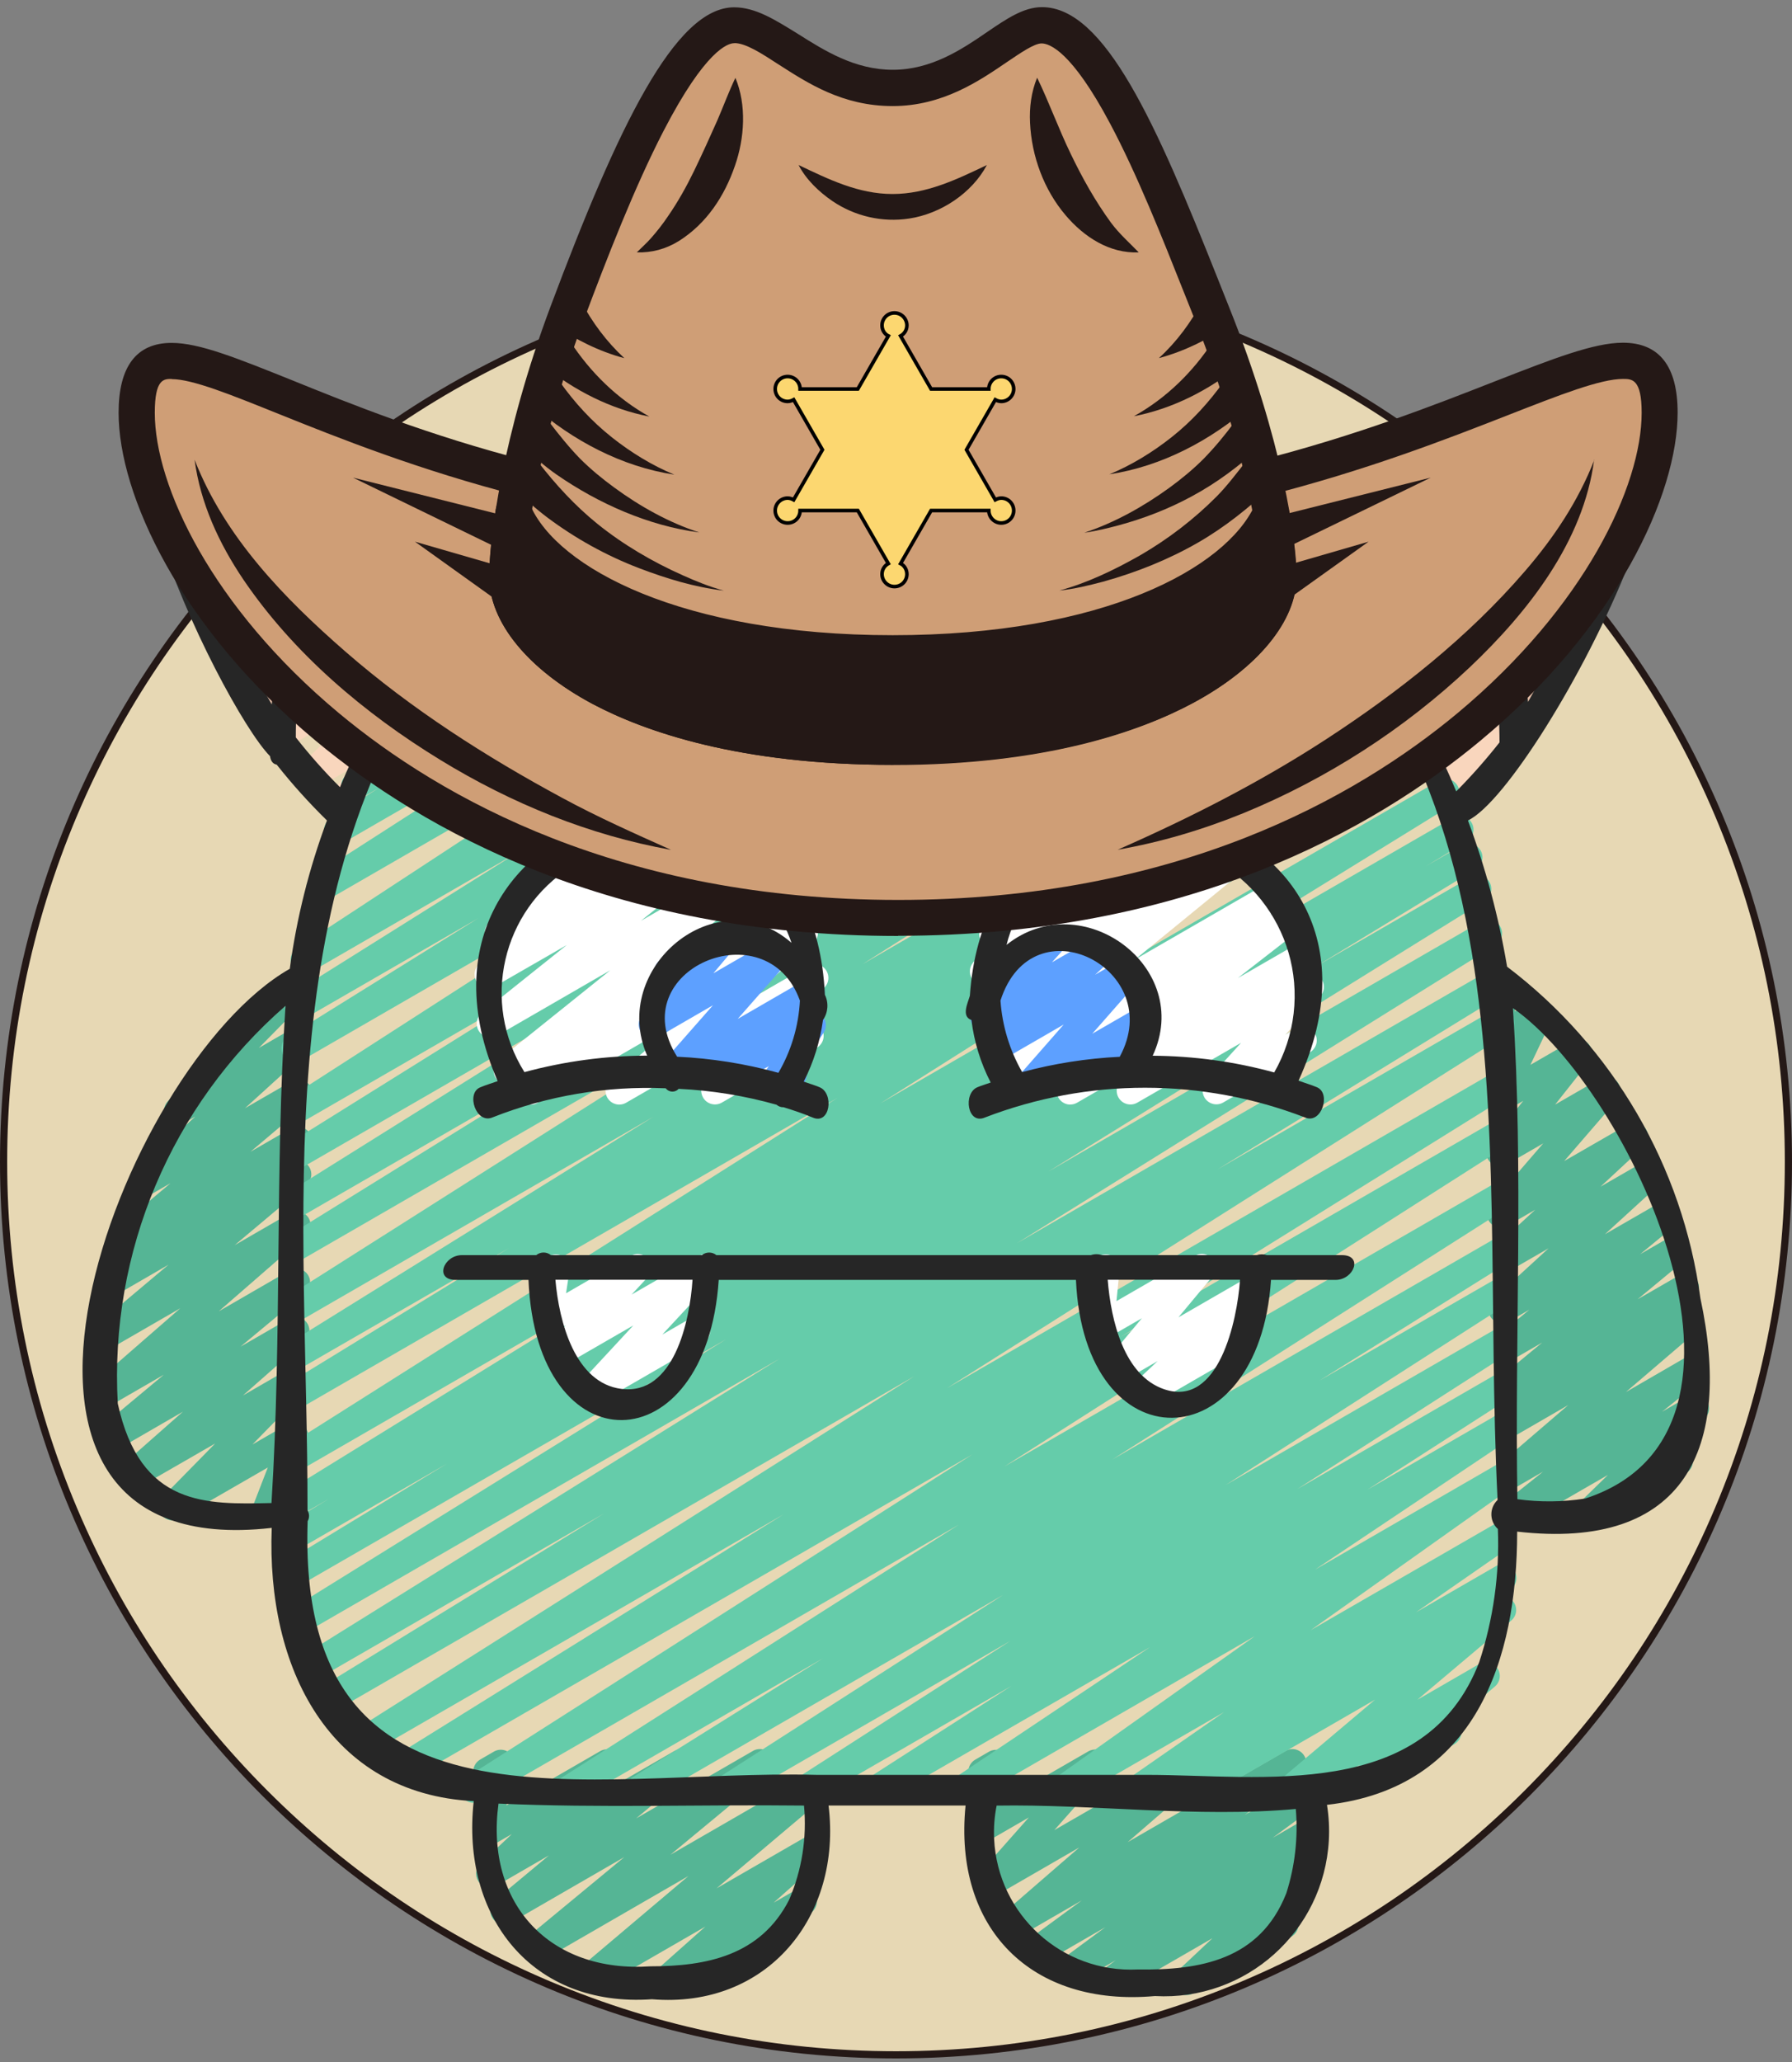 <?xml version="1.0" encoding="UTF-8"?>
<svg xmlns="http://www.w3.org/2000/svg" viewBox="0 0 500 575">
  <rect x="0" y="0" width="500" height="575" fill="#808080" stroke="none"/>
  <defs>
    <style>
      .cls-1 {
        fill: #65ccaa;
      }

      .cls-1, .cls-2, .cls-3, .cls-4, .cls-5, .cls-6, .cls-7, .cls-8, .cls-9, .cls-10 {
        stroke-width: 0px;
      }

      .cls-2 {
        fill: #262626;
      }

      .cls-3 {
        fill: #241816;
      }

      .cls-4 {
        fill: #fff;
      }

      .cls-5 {
        fill: #5da0ff;
      }

      .cls-6 {
        fill: #f9d6bd;
      }

      .cls-7 {
        fill: #eac2aa;
      }

      .cls-8 {
        fill: #55b595;
      }

      .cls-9 {
        fill: #e7d8b4;
      }

      .cls-10 {
        fill: #cf9e76;
      }

      .cls-11 {
        fill: #fcd770;
        stroke: #000;
        stroke-miterlimit: 10;
      }
    </style>
  </defs>
  <g id="Capa_1" data-name="Capa 1">
    <g>
      <path class="cls-9" d="m250,573c-66.51,0-129.04-25.9-176.07-72.93C26.9,453.04,1,390.51,1,324s25.9-129.04,72.93-176.07c47.03-47.03,109.56-72.93,176.07-72.93s129.04,25.9,176.07,72.93c47.03,47.03,72.93,109.56,72.93,176.07s-25.9,129.04-72.93,176.07c-47.03,47.03-109.56,72.93-176.07,72.93Z"/>
      <path class="cls-3" d="m250,76c33.48,0,65.96,6.56,96.53,19.49,29.53,12.49,56.05,30.37,78.83,53.15,22.78,22.78,40.66,49.3,53.15,78.83,12.93,30.57,19.49,63.05,19.49,96.53s-6.56,65.96-19.49,96.53c-12.49,29.53-30.37,56.05-53.15,78.83-22.78,22.78-49.3,40.66-78.83,53.15-30.57,12.93-63.05,19.49-96.53,19.49s-65.96-6.56-96.53-19.49c-29.53-12.49-56.05-30.37-78.83-53.15-22.78-22.78-40.66-49.3-53.15-78.83-12.93-30.57-19.49-63.05-19.49-96.53s6.56-65.96,19.49-96.53c12.49-29.53,30.37-56.05,53.15-78.83s49.3-40.66,78.83-53.15c30.57-12.93,63.05-19.49,96.53-19.49m0-2C111.93,74,0,185.93,0,324s111.93,250,250,250,250-111.93,250-250-111.93-250-250-250h0Z"/>
    </g>
  </g>
  <g id="Capa_2" data-name="Capa 2">
    <g>
      <path class="cls-7" d="m422.07,209.48c-2.12,0-3.84-1.72-3.84-3.84,0-.79.25-1.57.71-2.22l6.6-9.31-4.81,2.79c-1.83,1.06-4.18.44-5.24-1.39-.85-1.46-.64-3.3.51-4.54l10.47-11.29-8.96,5.17c-1.84,1.05-4.18.41-5.23-1.43-.9-1.58-.57-3.58.79-4.78l4.9-4.27-2.84,1.64c-1.83,1.06-4.18.43-5.24-1.4-.92-1.6-.58-3.63.83-4.83l9.33-7.99-7.59,4.38c-1.84,1.06-4.18.43-5.24-1.41-.9-1.57-.59-3.56.76-4.77l19.2-17.24-18.23,10.52c-1.82,1.09-4.17.51-5.27-1.31-.93-1.55-.66-3.54.66-4.78l30.89-29.74c-.08-.11-.15-.22-.21-.35-1.06-1.83-.43-4.17,1.4-5.23l11.95-6.91c1.82-1.09,4.17-.51,5.27,1.31.93,1.55.66,3.54-.66,4.78l-20.61,19.89,22.9-13.26c1.84-1.06,4.18-.43,5.24,1.41.9,1.57.59,3.56-.76,4.77l-19.24,17.26,11.51-6.65c1.84-1.05,4.18-.4,5.23,1.44.9,1.59.56,3.59-.82,4.79l-9.3,7.98,1.43-.82c1.84-1.05,4.18-.42,5.24,1.42.91,1.59.57,3.59-.8,4.79l-6.68,5.8c1.21-.02,2.36.51,3.13,1.44,1.18,1.48,1.11,3.61-.18,5l-11.01,11.91c2.09-.34,4.06,1.08,4.4,3.17.16,1-.07,2.02-.66,2.84l-11.91,16.78h0c1.06,1.83.43,4.17-1.4,5.23l-4.69,2.71c-.58.34-1.24.53-1.91.53Z"/>
      <path class="cls-6" d="m402.23,224.54c-2.12,0-3.84-1.72-3.84-3.84,0-.99.38-1.93,1.06-2.65l1.53-1.57-1.1.63c-1.84,1.05-4.18.42-5.24-1.42-.81-1.42-.64-3.2.43-4.43l7.67-8.72-8.77,5.06c-1.83,1.08-4.18.47-5.25-1.36-.92-1.56-.62-3.56.72-4.78l2.55-2.36-2.42,1.4c-1.84,1.05-4.18.4-5.23-1.44-.82-1.44-.62-3.25.5-4.48l11.26-12.12-13.04,7.53c-1.84,1.05-4.18.41-5.24-1.42-.84-1.46-.62-3.29.52-4.52l12.64-13.41-14.69,8.44c-1.83,1.06-4.18.44-5.24-1.39-.94-1.61-.58-3.66.85-4.86l.53-.44-.22.12c-1.84,1.06-4.18.43-5.24-1.41-.45-.77-.61-1.68-.46-2.55l1-5.95-1.07.61c-1.88.98-4.2.26-5.18-1.62-.92-1.77-.34-3.95,1.34-5.02l8.13-4.7c1.84-1.06,4.18-.43,5.24,1.41.45.77.61,1.68.46,2.55l-1,5.95,30.81-17.81c1.83-1.07,4.18-.45,5.25,1.38.94,1.62.58,3.68-.86,4.88l-.6.49c1.93-.87,4.2,0,5.07,1.92.64,1.42.36,3.08-.71,4.21l-12.62,13.44,12.53-7.24c1.83-1.06,4.18-.44,5.24,1.39.85,1.46.64,3.3-.51,4.54l-11.26,12.12,9.74-5.62c1.83-1.08,4.18-.47,5.25,1.36.92,1.56.62,3.56-.72,4.78l-2.63,2.45c1.94-.85,4.2.04,5.05,1.98.6,1.37.35,2.95-.64,4.07l-7.67,8.73,4.07-2.35c1.84-1.05,4.18-.41,5.23,1.43.84,1.47.62,3.31-.54,4.53l-2.65,2.79c1.37.08,2.63.79,3.41,1.92,1.05,1.83.43,4.17-1.4,5.23l-20.13,11.62c-.58.33-1.24.5-1.91.49Z"/>
      <path class="cls-7" d="m73.32,204.59c-2.12,0-3.84-1.72-3.84-3.84,0-.71.2-1.41.57-2.01l5.37-8.72-6.45,3.72c-1.83,1.06-4.18.44-5.24-1.39-.79-1.37-.67-3.08.32-4.32l12.38-15.67-14.03,8.12c-1.81,1.1-4.17.53-5.27-1.28-.96-1.58-.66-3.62.72-4.85l11.75-11.05-11.51,6.63c-1.83,1.06-4.18.44-5.24-1.4-.81-1.4-.66-3.17.39-4.4l14.23-16.76-14.15,8.16c-1.86,1.01-4.19.32-5.2-1.54-.8-1.47-.55-3.28.6-4.48l4.78-4.8-2.66,1.53c-1.86,1.01-4.19.32-5.2-1.54-.8-1.47-.55-3.28.6-4.48l1.49-1.5c-2.09.35-4.07-1.06-4.41-3.15-.18-1.06.1-2.14.75-2.98l3.61-4.6-.64.36c-1.84,1.05-4.18.42-5.24-1.42-.65-1.14-.68-2.54-.07-3.7l2.98-5.61c-1.45.15-2.85-.61-3.52-1.91-1.06-1.83-.44-4.18,1.4-5.24l9.45-5.51c1.84-1.05,4.18-.42,5.24,1.42.65,1.14.68,2.54.07,3.7l-2.61,4.9,6.14-3.53c1.83-1.06,4.18-.44,5.24,1.4.78,1.35.67,3.05-.29,4.28l-3.67,4.61,6.06-3.5c1.86-1.01,4.19-.32,5.2,1.54.8,1.47.55,3.28-.6,4.48l-.84.84,2.61-1.5c1.86-1.01,4.19-.32,5.2,1.54.8,1.47.55,3.28-.6,4.48l-4.76,4.8,8.31-4.73c1.84-1.05,4.18-.42,5.24,1.42.8,1.4.64,3.15-.39,4.38l-14.2,16.77,20.81-12.01c1.81-1.1,4.17-.53,5.27,1.28.96,1.58.66,3.62-.72,4.85l-11.73,11.03,3.07-1.75c1.84-1.05,4.18-.41,5.23,1.43.77,1.35.65,3.04-.31,4.27l-12.43,15.64,2.11-1.21c1.52-.9,3.45-.63,4.66.64,1.22,1.26,1.43,3.19.51,4.68l-6.63,10.81c.96.27,1.77.91,2.26,1.77,1.05,1.83.43,4.17-1.4,5.23l-8.84,5.1c-.58.35-1.24.54-1.92.55Z"/>
      <path class="cls-6" d="m94.39,229.21c-2.12,0-3.84-1.72-3.84-3.84,0-.8.25-1.59.72-2.24l6.14-8.55-9.67,5.58c-1.84,1.06-4.18.43-5.24-1.41-.87-1.52-.61-3.43.64-4.65l18.71-18.25-20.72,11.97c-1.83,1.07-4.18.44-5.25-1.39-.98-1.68-.55-3.82,1-4.99l8.91-6.78-4.03,2.3c-1.84,1.05-4.18.41-5.23-1.43-.94-1.65-.53-3.75.97-4.92l4.99-3.84c-2.01.66-4.18-.44-4.84-2.45-.43-1.31-.12-2.75.8-3.77l14.69-16.08-5.16,2.98c-1.51.87-3.42.62-4.64-.62-1.23-1.24-1.47-3.15-.58-4.66l9.17-15.44c-.09-.11-.16-.23-.23-.36-1.06-1.83-.45-4.17,1.38-5.24l4.13-2.38c1.83-1.06,4.18-.44,5.24,1.4.69,1.2.69,2.68-.02,3.87l-5.61,9.46,13.99-8.07c1.84-1.05,4.18-.4,5.23,1.44.82,1.44.62,3.24-.48,4.46l-14.68,16.07,26.54-15.35c1.85-1.04,4.19-.38,5.22,1.47.92,1.64.51,3.71-.96,4.88l-4.5,3.48,7.34-4.24c1.84-1.05,4.18-.41,5.23,1.44.95,1.66.52,3.77-1,4.94l-12.31,9.38c2.12.01,3.83,1.74,3.81,3.86,0,1.03-.42,2.01-1.16,2.72l-19.12,18.64c2.05-.53,4.14.71,4.67,2.76.28,1.11.06,2.28-.61,3.21l-12.44,17.3c.68,1.76-.03,3.75-1.66,4.7l-3.64,2.09c-.58.34-1.25.52-1.93.52Z"/>
      <path class="cls-8" d="m185.2,556.53c-2.12,0-3.84-1.72-3.84-3.84,0-1.1.47-2.14,1.29-2.87l14.16-12.58-30.38,17.53c-1.85,1.04-4.19.38-5.22-1.47-.89-1.59-.54-3.58.83-4.78l30.06-25.39-40.95,23.65c-1.84,1.06-4.18.43-5.24-1.41-.93-1.62-.57-3.68.87-4.87l27.41-22.64-31.63,18.27c-1.84,1.06-4.18.43-5.24-1.41-.92-1.6-.57-3.62.82-4.82l15.02-12.51-14.49,8.37c-1.81,1.1-4.17.53-5.27-1.28-.96-1.58-.66-3.62.72-4.85l8.68-8.18-4.99,2.88c-1.84,1.06-4.18.43-5.24-1.41-.46-.81-.62-1.75-.44-2.67l2.52-12.63c-2.01-.68-3.08-2.86-2.39-4.87.3-.88.91-1.62,1.71-2.08l3.84-2.23c1.84-1.06,4.18-.43,5.24,1.41.46.8.62,1.75.44,2.66l-2.19,10.93,26.09-15.08c1.82-1.09,4.17-.5,5.26,1.32.94,1.57.64,3.59-.72,4.82l-8.65,8.14,24.84-14.34c1.84-1.06,4.18-.42,5.24,1.41.93,1.61.56,3.66-.86,4.86l-15.02,12.51,32.61-18.83c1.83-1.06,4.18-.44,5.24,1.4.94,1.63.57,3.69-.88,4.89l-27.38,22.66,38.54-22.25c1.84-1.05,4.18-.41,5.23,1.43.92,1.6.56,3.63-.85,4.83l-30.06,25.37,25.64-14.79c1.84-1.05,4.18-.4,5.23,1.44.89,1.57.57,3.54-.77,4.75l-14.16,12.59,6.31-3.64c1.84-1.05,4.18-.4,5.23,1.44,1.04,1.82.42,4.15-1.4,5.21l-38.92,22.43c-.58.35-1.24.53-1.92.54Z"/>
      <path class="cls-8" d="m309.77,556.4c-2.12,0-3.84-1.72-3.84-3.84,0-1.21.57-2.34,1.53-3.07l3.84-2.86-11.45,6.6c-1.85,1.04-4.19.38-5.22-1.47-.94-1.67-.5-3.78,1.03-4.94l12.75-9.41-17.99,10.39c-1.83,1.06-4.18.43-5.24-1.4-.98-1.69-.53-3.85,1.05-5.01l15.64-11.47-18.41,10.64c-1.84,1.06-4.18.42-5.24-1.42-.91-1.59-.57-3.6.81-4.81l22.14-19.18-23.59,13.62c-1.84,1.05-4.18.4-5.23-1.44-.8-1.42-.63-3.18.44-4.41l14.27-16.11-11.13,6.43c-1.84,1.06-4.18.43-5.24-1.41-.47-.82-.62-1.78-.43-2.7l2.44-11.51c-.85-.3-1.56-.9-2-1.69-1.06-1.83-.43-4.17,1.4-5.23l3.84-2.23c1.84-1.06,4.18-.43,5.24,1.41.47.82.62,1.78.43,2.7l-2.06,9.71,24.11-13.91c1.84-1.05,4.18-.42,5.24,1.42.81,1.42.64,3.21-.45,4.44l-14.28,16.11,38.21-22.06c1.84-1.06,4.18-.42,5.24,1.42.91,1.59.57,3.6-.81,4.81l-22.17,19.18,44.06-25.44c1.83-1.06,4.18-.43,5.24,1.4.98,1.69.53,3.85-1.05,5.01l-15.63,11.46,16.44-9.48c1.84-1.05,4.18-.42,5.24,1.42.97,1.68.52,3.83-1.04,4.98l-12.79,9.43,8.58-4.96c1.84-1.04,4.19-.39,5.23,1.45.94,1.67.51,3.78-1.01,4.94l-4.17,3.12c1.99-.73,4.19.28,4.93,2.27.53,1.44.15,3.07-.97,4.12l-10.2,9.56c1.67-.43,3.41.31,4.27,1.8,1.05,1.83.43,4.17-1.4,5.23l-27.28,15.76c-1.81,1.1-4.17.53-5.27-1.28-.96-1.58-.66-3.62.72-4.85l9.76-9.16-26.6,15.35c-.58.36-1.24.56-1.92.58Z"/>
      <path class="cls-8" d="m73.79,426.1c-2.12,0-3.84-1.71-3.84-3.83,0-.48.09-.95.26-1.4l4.51-11.65-24.68,14.23c-1.84,1.06-4.18.43-5.24-1.41-.86-1.49-.62-3.36.58-4.59l14.65-14.92-21.81,12.55c-1.85,1.04-4.19.38-5.22-1.47-.88-1.56-.56-3.52.77-4.73l17.26-15.22-18.95,10.96c-1.83,1.07-4.18.46-5.25-1.36-.96-1.63-.59-3.71.88-4.91l18-15-15.25,8.81c-1.84,1.05-4.18.42-5.24-1.42-.91-1.59-.57-3.59.8-4.79l24.29-21.14-18.94,10.94c-1.85,1.04-4.19.38-5.22-1.46-.9-1.59-.54-3.6.84-4.79l20.03-16.83-13.41,7.76c-1.85,1.03-4.19.36-5.22-1.49-.91-1.65-.5-3.71.98-4.88l5.29-4.03c-2.1.26-4.02-1.24-4.27-3.35-.16-1.29.35-2.57,1.35-3.41l15.85-13.34-6.23,3.59c-1.86,1.02-4.19.34-5.21-1.51-.84-1.53-.55-3.42.71-4.63l17.65-16.04-2.99,1.72c-1.66.96-3.77.54-4.95-.97-1.18-1.52-1.05-3.67.3-5.04l23.06-23.43c-.09-.12-.17-.24-.24-.37-1.05-1.83-.43-4.17,1.4-5.23l10.58-6.14c1.84-1.06,4.18-.43,5.24,1.41.86,1.49.62,3.38-.59,4.61l-14.09,14.32,9.28-5.37c1.86-1.02,4.19-.34,5.21,1.51.84,1.53.55,3.42-.71,4.63l-17.65,16.04,12.97-7.49c1.83-1.07,4.18-.45,5.25,1.38.94,1.62.58,3.68-.86,4.88l-15.82,13.37,11.29-6.52c1.84-1.04,4.18-.39,5.23,1.45.94,1.66.52,3.75-.99,4.92l-3.73,2.85c1.99-.73,4.19.28,4.93,2.27.56,1.53.1,3.25-1.16,4.29l-20,16.8,15.45-8.93c1.84-1.05,4.18-.42,5.24,1.42.91,1.59.57,3.59-.8,4.79l-24.31,21.15,19.7-11.38c1.83-1.07,4.18-.46,5.25,1.36.96,1.63.59,3.71-.88,4.91l-18.02,14.98,13.5-7.79c1.84-1.05,4.18-.41,5.23,1.43.9,1.58.57,3.57-.78,4.77l-17.27,15.2,12.67-7.32c1.84-1.05,4.18-.41,5.23,1.43.84,1.48.61,3.34-.58,4.57l-14.67,14.99,9.83-5.68c1.83-1.06,4.18-.44,5.24,1.39.59,1.01.68,2.23.26,3.32l-4.6,11.91c2.07-.46,4.12.84,4.58,2.91.37,1.64-.37,3.32-1.83,4.16l-8.23,4.73c-.58.34-1.24.53-1.92.54Z"/>
      <path class="cls-8" d="m421.52,426.33c-2.12,0-3.84-1.71-3.85-3.83,0-1.17.53-2.28,1.45-3.01l11.43-9.12-8.97,5.18c-1.83,1.06-4.18.43-5.24-1.4-.92-1.6-.58-3.63.83-4.83l20.4-17.51-16.17,9.34c-1.84,1.04-4.18.39-5.23-1.45-.94-1.66-.52-3.75.99-4.92l3.77-2.88c-1.93.88-4.2.03-5.08-1.9-.72-1.58-.29-3.45,1.05-4.55l13.4-11.07-9.16,5.29c-1.85,1.03-4.19.37-5.22-1.48-.89-1.6-.53-3.61.87-4.8l9.93-8.17-5.72,3.3c-1.85,1.03-4.19.37-5.22-1.48-.85-1.53-.56-3.45.71-4.65l15.59-14.29-11.29,6.51c-1.83,1.06-4.18.44-5.24-1.39-.9-1.55-.6-3.53.72-4.75l12.08-11.12-7.71,4.44c-1.83,1.07-4.18.45-5.25-1.39-.83-1.42-.66-3.21.42-4.45l14.78-17.11-10.17,5.87c-1.84,1.05-4.18.41-5.23-1.43-.77-1.35-.65-3.04.31-4.26l9.5-12.03-4.76,2.75c-1.84,1.05-4.18.41-5.23-1.44-.62-1.08-.67-2.4-.14-3.53l6.09-12.84-.92.52c-1.84,1.06-4.18.43-5.24-1.41-.4-.7-.57-1.5-.49-2.3l1.08-10.61c-.31-.27-.57-.59-.77-.94-1.07-1.83-.45-4.18,1.38-5.25,0,0,0,0,0,0l1.71-.99c1.83-1.06,4.18-.44,5.24,1.4.41.7.58,1.51.5,2.32l-.77,7.4,5.06-2.92c1.84-1.05,4.18-.4,5.23,1.44.61,1.08.67,2.39.14,3.51l-6.09,12.84,11.44-6.6c1.84-1.06,4.18-.43,5.24,1.41.78,1.36.66,3.06-.31,4.29l-9.48,11.98,12.49-7.2c1.84-1.06,4.18-.43,5.24,1.41.81,1.41.65,3.18-.41,4.42l-14.79,17.12,17.65-10.16c1.83-1.06,4.18-.44,5.24,1.39.9,1.55.6,3.53-.72,4.75l-12.05,11.17,12.33-7.11c1.85-1.03,4.19-.37,5.22,1.48.85,1.53.56,3.45-.71,4.65l-15.61,14.25,15.41-8.88c1.85-1.03,4.19-.37,5.22,1.48.89,1.6.53,3.61-.87,4.8l-9.92,8.16,8.34-4.81c1.84-1.04,4.18-.39,5.23,1.45.91,1.6.55,3.63-.86,4.82l-13.42,11.11,11.41-6.58c1.84-1.04,4.18-.39,5.23,1.45.94,1.66.52,3.75-.99,4.92l-3.58,2.74.66-.38c1.84-1.06,4.18-.43,5.24,1.41.92,1.6.57,3.62-.82,4.82l-20.41,17.48,17.23-9.97c1.83-1.06,4.18-.44,5.24,1.39.96,1.65.56,3.75-.93,4.93l-11.45,9.14,7.37-4.25c1.84-1.06,4.18-.43,5.24,1.41.87,1.52.61,3.43-.64,4.65l-8.58,8.41c1.98-.76,4.2.22,4.96,2.2.68,1.76-.03,3.76-1.67,4.7l-25.62,14.79c-1.84,1.06-4.18.43-5.24-1.41-.87-1.52-.61-3.43.64-4.65l8.44-8.23-25.2,14.52c-.58.35-1.24.53-1.92.54Z"/>
      <path class="cls-1" d="m158.69,502.83c-2.12,0-3.84-1.71-3.84-3.83,0-1.31.67-2.54,1.78-3.24l110.89-70.59-133.38,77c-1.81,1.1-4.17.52-5.27-1.29-1.1-1.81-.52-4.17,1.29-5.27h0l141.18-90.05-157.72,91.05c-1.86,1.02-4.19.35-5.21-1.51-.97-1.76-.42-3.97,1.27-5.07l108.95-67.74-116.02,66.96c-1.86,1.02-4.19.34-5.21-1.51-.96-1.75-.42-3.94,1.24-5.05l156.45-98.91-162.52,93.84c-1.82,1.08-4.17.49-5.26-1.33-1.08-1.82-.49-4.17,1.33-5.26l79.95-49.02-80.67,46.57c-1.82,1.09-4.17.5-5.26-1.32s-.5-4.17,1.32-5.26l133.5-83.1-132.87,76.73c-1.86,1.02-4.19.35-5.21-1.51-.97-1.76-.42-3.97,1.27-5.07l122-75.63-118.55,68.41c-1.86,1.01-4.19.32-5.2-1.54-.96-1.77-.39-3.97,1.3-5.06l44.5-27.08-40.6,23.42c-1.82,1.08-4.18.47-5.26-1.35s-.47-4.18,1.35-5.26l11.59-7.02-7.67,4.43c-1.86,1.01-4.19.32-5.2-1.54-.95-1.76-.4-3.95,1.27-5.04l95.14-58.67-91.23,52.67c-1.81,1.1-4.17.51-5.27-1.3s-.51-4.17,1.3-5.27h0l153.55-97.07-149.59,86.36c-1.82,1.08-4.18.48-5.26-1.34-1.08-1.82-.48-4.18,1.34-5.26h0l61.78-37.83-57.86,33.37c-1.87,1-4.19.29-5.19-1.58-.93-1.74-.39-3.9,1.26-5l102.16-63.46-98.23,56.71c-1.87.99-4.19.27-5.18-1.6-.91-1.72-.39-3.85,1.22-4.95l140.05-88.8-136.08,78.56c-1.86,1.01-4.19.32-5.2-1.54-.95-1.76-.4-3.95,1.27-5.04l77.54-48.02-73.61,42.5c-1.87.99-4.19.27-5.18-1.6-.91-1.73-.38-3.87,1.24-4.96l97.8-61.17-93.85,54.18c-1.86,1.02-4.19.35-5.21-1.51-.97-1.76-.42-3.97,1.27-5.07l82.2-51.26-78.25,45.18c-1.86,1.02-4.19.34-5.21-1.51-.96-1.74-.43-3.92,1.22-5.03l127.67-82.14-123.48,71.29c-1.82,1.09-4.17.5-5.26-1.32-1.09-1.82-.5-4.17,1.32-5.26l53.05-32.99-48.34,27.9c-1.86,1.01-4.19.32-5.2-1.55-.95-1.75-.4-3.92,1.25-5.02l63.42-39.75-57.74,33.35c-1.84,1.05-4.18.4-5.23-1.44-1-1.75-.47-3.97,1.21-5.09l110.29-72.22-102.01,58.9c-1.86,1.02-4.19.34-5.21-1.51-.96-1.74-.43-3.92,1.22-5.03l70.34-45.19-61.3,35.39c-1.85,1.04-4.19.38-5.22-1.47-.99-1.77-.44-4,1.26-5.1l13.58-8.53-4.83,2.79c-1.83,1.07-4.18.44-5.24-1.39-1.03-1.77-.49-4.04,1.23-5.15l48.34-31.46-36.17,20.88c-1.86,1.02-4.19.35-5.21-1.51-.94-1.7-.46-3.83,1.12-4.97l52.6-35.85-34.7,20.07c-1.83,1.06-4.18.43-5.24-1.4-.95-1.64-.56-3.73.92-4.91l38.64-30.9c-2.05.53-4.14-.7-4.67-2.75-.43-1.66.3-3.41,1.78-4.27l42.28-24.41c1.83-1.06,4.18-.43,5.24,1.4.95,1.64.56,3.73-.92,4.91l-37.93,30.29,79.8-46.04c1.85-1.04,4.19-.38,5.22,1.46.97,1.72.47,3.9-1.15,5.03l-52.57,35.83,71.82-41.5c1.85-1.03,4.19-.37,5.22,1.48.98,1.75.45,3.95-1.22,5.06l-48.34,31.46,60.78-35.09c1.84-1.06,4.18-.43,5.24,1.41,1.03,1.79.46,4.07-1.29,5.17l-13.39,8.41,20.62-11.89c1.86-1.02,4.19-.34,5.21,1.51.96,1.74.43,3.92-1.22,5.03l-70.45,45.27,80.49-46.47c1.86-1.02,4.19-.35,5.21,1.51.95,1.73.44,3.91-1.2,5.02l-110.29,72.2,122.29-70.59c1.86-1.01,4.19-.32,5.2,1.55.95,1.75.4,3.92-1.25,5.02l-63.35,39.7,69.27-39.99c1.87-1,4.19-.29,5.19,1.58.93,1.74.39,3.9-1.26,5l-53.04,32.98,57.63-33.27c1.81-1.1,4.17-.53,5.27,1.28s.53,4.17-1.28,5.27l-127.68,82.14,135.71-78.35c1.87-.99,4.19-.27,5.18,1.6.91,1.73.38,3.87-1.24,4.96l-82.32,51.32,86.37-49.87c1.86-1.01,4.19-.32,5.2,1.55.95,1.75.4,3.92-1.25,5.02l-97.71,61.17,101.69-58.73c1.87-1,4.19-.29,5.19,1.58.93,1.74.39,3.9-1.26,5l-77.65,48.1,80.2-46.34c1.86-1.01,4.19-.32,5.2,1.54.94,1.74.41,3.9-1.23,5.01l-139.91,88.72,144.12-83.21c1.87-1,4.19-.29,5.19,1.58.93,1.74.39,3.9-1.26,5l-102.32,63.55,104.27-60.19c1.82-1.08,4.17-.49,5.26,1.33,1.08,1.82.49,4.17-1.33,5.26l-61.81,37.88,62.35-35.99c1.81-1.1,4.17-.52,5.27,1.3,1.1,1.81.52,4.17-1.3,5.27h0l-153.45,97.02,155.76-89.94c1.82-1.08,4.17-.49,5.26,1.33,1.08,1.82.49,4.17-1.33,5.26l-95.25,58.73,95.26-55c1.82-1.08,4.18-.47,5.26,1.35,1.08,1.82.47,4.18-1.35,5.26h0l-11.45,6.91,10.1-5.83c1.84-1.05,4.18-.41,5.23,1.43,1.02,1.8.44,4.08-1.32,5.16l-44.72,27.21,43.34-25.01c1.86-1.02,4.19-.35,5.21,1.51.97,1.76.42,3.97-1.27,5.07l-121.86,75.58,120.84-69.77c1.84-1.06,4.18-.43,5.24,1.41,1.03,1.79.46,4.07-1.29,5.17l-133.57,83.18,131.88-76.14c1.82-1.08,4.17-.49,5.26,1.33,1.08,1.82.49,4.17-1.33,5.26h0l-79.87,48.98,77.11-44.5c1.86-1.02,4.19-.34,5.21,1.51.96,1.75.42,3.94-1.24,5.05l-156.52,98.93,153.17-88.44c1.85-1.04,4.19-.39,5.23,1.46,1,1.78.44,4.03-1.29,5.12l-108.8,67.67,104.86-60.54c1.86-1.01,4.19-.32,5.2,1.54.94,1.74.41,3.9-1.23,5.01l-141.18,90.05,137.2-79.19c1.84-1.05,4.18-.41,5.23,1.43,1.01,1.77.46,4.03-1.26,5.13l-110.97,70.63,107-61.76c1.87-.99,4.19-.27,5.18,1.6.91,1.73.38,3.87-1.24,4.96l-53.2,33.22,49.25-28.39c1.83-1.07,4.18-.46,5.25,1.37,1.05,1.78.49,4.08-1.26,5.18l-79.33,50.91,75.35-43.5c1.86-1.02,4.19-.34,5.21,1.51.96,1.74.43,3.92-1.22,5.03l-59.39,38.12,55.37-31.96c1.86-1.02,4.19-.34,5.21,1.51.96,1.74.43,3.92-1.22,5.03l-39.8,25.59,35.81-20.67c1.85-1.04,4.19-.38,5.22,1.47.97,1.73.46,3.91-1.17,5.04l-54.53,36.49,50.48-29.16c1.85-1.03,4.19-.37,5.22,1.48.94,1.69.48,3.82-1.08,4.96l-55.8,39.58,51.7-29.8c1.78-1.03,4.05-.47,5.16,1.27,1.1,1.74.64,4.04-1.05,5.21l-26.44,18.35,22.34-12.9c1.85-1.04,4.19-.38,5.22,1.46.97,1.72.47,3.9-1.15,5.03l-2.98,2.03c1.47-.3,2.98.3,3.84,1.53,1.14,1.63.85,3.85-.67,5.13l-26.21,22.1,17.26-9.97c1.83-1.06,4.18-.44,5.24,1.4.93,1.61.58,3.65-.84,4.85l-11.19,9.51c.54.33.98.79,1.3,1.34,1.05,1.83.43,4.17-1.4,5.23l-24.44,14.11c-1.84,1.05-4.18.41-5.23-1.43-.91-1.6-.56-3.62.84-4.81l2.52-2.14-17.65,10.2c-1.84,1.05-4.18.41-5.23-1.43-.91-1.6-.56-3.62.84-4.81l26.19-22.1-49.11,28.34c-1.86,1.01-4.19.32-5.2-1.54-.92-1.7-.44-3.81,1.13-4.94l.37-.26-11.69,6.74c-1.85,1.03-4.19.37-5.22-1.48-.95-1.7-.47-3.85,1.12-4.99l26.46-18.38-43.04,24.83c-1.85,1.03-4.19.37-5.22-1.48-.94-1.69-.48-3.82,1.08-4.96l55.79-39.59-79.72,46.04c-1.83,1.06-4.18.44-5.24-1.4-1.01-1.75-.5-3.99,1.18-5.11l54.53-36.46-74.48,42.97c-1.84,1.05-4.18.41-5.23-1.44-1-1.76-.46-4,1.23-5.11l39.81-25.6-55.67,32.14c-1.84,1.05-4.18.41-5.23-1.44-1-1.76-.46-4,1.23-5.11l59.34-38.13-77.4,44.68c-1.84,1.05-4.18.41-5.23-1.44-1-1.76-.46-4,1.23-5.11l79.36-50.93-99.56,57.48c-1.87.99-4.19.27-5.18-1.6-.91-1.73-.38-3.87,1.24-4.96l53.23-33.25-68.97,39.81c-.58.34-1.24.53-1.91.54Z"/>
      <path class="cls-4" d="m148.12,308.04c-2.12,0-3.84-1.72-3.84-3.84,0-1.24.6-2.41,1.62-3.13l4.69-3.32-7.12,4.11c-1.84,1.06-4.18.43-5.24-1.41-.94-1.63-.55-3.71.91-4.9l31.13-24.98-31.53,18.21c-1.84,1.05-4.18.4-5.23-1.44-.93-1.63-.54-3.69.92-4.87l23.71-18.95-20.01,11.51c-1.85,1.04-4.19.38-5.22-1.46-.93-1.65-.51-3.73.97-4.9l6.54-5.03c-1.99.73-4.19-.29-4.92-2.28-.55-1.5-.12-3.17,1.09-4.22l9.97-8.69c-.55-.33-1-.8-1.32-1.35-1.06-1.83-.43-4.18,1.4-5.24l22.53-13.04c1.85-1.04,4.19-.39,5.23,1.46.89,1.57.56,3.55-.79,4.75l-2.08,1.81,15.17-8.75c1.85-1.04,4.19-.38,5.22,1.46.93,1.65.51,3.73-.97,4.9l-6.25,4.81,13.57-7.84c1.82-1.08,4.18-.48,5.26,1.34.99,1.66.58,3.79-.94,4.98l-23.74,19.03,30.97-17.88c1.82-1.08,4.18-.47,5.25,1.35.98,1.65.58,3.77-.93,4.96l-31.1,24.96,35.75-20.65c1.84-1.06,4.18-.43,5.24,1.41.99,1.71.51,3.9-1.1,5.05l-4.71,3.33,4.24-2.44c1.83-1.06,4.18-.44,5.24,1.4.93,1.61.58,3.65-.84,4.85l-19.69,16.76,18.21-10.5c1.83-1.06,4.18-.44,5.24,1.4.83,1.43.65,3.23-.45,4.46l-12.21,13.81,5.95-3.43c1.79-1.14,4.16-.61,5.3,1.18,1.14,1.79.61,4.16-1.18,5.3-.09.06-.18.11-.28.16l-26.34,15.21c-1.83,1.06-4.18.44-5.24-1.4-.83-1.43-.65-3.23.45-4.46l12.22-13.81-34.14,19.71c-1.83,1.06-4.18.44-5.24-1.4-.93-1.61-.58-3.65.84-4.85l19.67-16.77-39.9,23.02c-.59.36-1.26.55-1.95.55Z"/>
      <path class="cls-4" d="m298.63,308.02c-2.12,0-3.83-1.73-3.82-3.85,0-1.18.55-2.28,1.47-3.01l17.65-13.71-30.45,17.58c-1.86,1.02-4.19.34-5.21-1.52-.93-1.69-.46-3.8,1.09-4.94l4.37-3.07-4.1,2.37c-1.84,1.05-4.18.4-5.23-1.44-.92-1.62-.55-3.66.88-4.85l31.46-25.72-30.58,17.65c-1.84,1.05-4.18.42-5.24-1.42-.97-1.7-.51-3.86,1.07-5.01l3.45-2.49c-1.59.4-3.26-.24-4.19-1.6-1.12-1.7-.72-3.97.91-5.19l4.65-3.47c-2.11-.13-3.72-1.95-3.59-4.07.06-1.02.53-1.97,1.29-2.64l10.3-9.07c-.61-.33-1.12-.83-1.47-1.43-1.06-1.83-.43-4.18,1.4-5.24l22.53-13.04c1.85-1.04,4.19-.38,5.22,1.47.88,1.56.56,3.52-.77,4.73l-3.21,2.83,16.78-9.68c1.84-1.04,4.19-.39,5.23,1.45.94,1.67.51,3.78-1.01,4.94l-.21.15,6.32-3.64c1.85-1.03,4.19-.36,5.22,1.49.93,1.68.48,3.78-1.05,4.93l-2.46,1.78,6.46-3.73c1.84-1.05,4.18-.4,5.23,1.44.92,1.62.55,3.66-.88,4.85l-31.42,25.7,37.72-21.77c1.86-1.02,4.19-.34,5.21,1.52.93,1.69.46,3.8-1.09,4.94l-4.35,3.07,4.55-2.63c1.84-1.05,4.18-.4,5.23,1.44.93,1.65.53,3.73-.96,4.9l-17.65,13.72,17.08-9.85c1.84-1.05,4.18-.41,5.23,1.43.94,1.65.53,3.75-.97,4.92l-4.34,3.37,1.25-.72c1.84-1.06,4.18-.42,5.24,1.41.83,1.44.64,3.26-.48,4.49l-9.74,10.74,3.02-1.75c1.84-1.05,4.18-.4,5.23,1.44,1.04,1.82.42,4.14-1.39,5.21l-24.21,14.01c-1.84,1.06-4.18.42-5.24-1.41-.83-1.44-.64-3.26.48-4.49l9.74-10.74-28.93,16.67c-1.83,1.07-4.18.45-5.25-1.38-.97-1.67-.55-3.79.97-4.97l4.35-3.38-16.88,9.75c-.58.34-1.25.52-1.93.51Z"/>
      <path class="cls-4" d="m164.7,392.02c-2.12,0-3.83-1.72-3.83-3.84,0-.97.37-1.9,1.02-2.6l14.81-15.97-18.63,10.74c-1.84,1.05-4.18.42-5.24-1.42-.83-1.45-.63-3.28.51-4.51l4.51-4.87-2.97,1.71c-1.84,1.06-4.18.43-5.24-1.41-.43-.75-.6-1.62-.47-2.48l1.18-7.83c-2.05-.54-3.27-2.65-2.72-4.69.26-.98.9-1.82,1.79-2.34l3.78-2.19c1.84-1.06,4.18-.43,5.24,1.41.43.75.6,1.62.47,2.48l-.97,6.42,18.08-10.43c1.84-1.05,4.18-.42,5.24,1.42.83,1.45.63,3.28-.51,4.51l-4.52,4.87,18.66-10.74c1.84-1.05,4.18-.4,5.23,1.44.82,1.44.62,3.25-.5,4.48l-14.82,15.97,7.43-4.28c1.79-1.14,4.16-.61,5.3,1.18,1.14,1.79.61,4.16-1.18,5.3-.09.06-.18.11-.28.16l-29.46,17c-.58.34-1.24.51-1.92.51Z"/>
      <path class="cls-4" d="m318.87,392.52c-2.12,0-3.84-1.72-3.84-3.83,0-1.06.44-2.08,1.21-2.8l6.76-6.34-9.02,5.21c-1.84,1.06-4.18.43-5.24-1.41-.8-1.39-.65-3.13.37-4.37l9.49-11.38-9.72,5.6c-1.24.73-2.79.69-4-.1-1.21-.78-1.88-2.17-1.74-3.6l.98-9.89c-2.09-.37-3.48-2.36-3.11-4.45.2-1.11.88-2.08,1.86-2.65l3.78-2.19c1.83-1.06,4.18-.43,5.24,1.4.4.7.58,1.5.5,2.3l-.87,8.8,21.9-12.64c1.84-1.06,4.18-.43,5.24,1.41.8,1.39.65,3.13-.37,4.37l-9.48,11.38,19.23-11.09c1.82-1.09,4.17-.5,5.26,1.32.94,1.57.64,3.59-.72,4.82l-6.83,6.4c1.95-.82,4.2.09,5.03,2.04.75,1.77.07,3.82-1.58,4.79l-28.39,16.4c-.59.34-1.26.52-1.93.51Z"/>
      <path class="cls-5" d="m215.18,307.08c-2.12,0-3.84-1.72-3.83-3.84,0-.75.22-1.48.63-2.1l2.52-3.84-11.62,6.71c-1.8,1.11-4.17.56-5.28-1.24-.98-1.59-.68-3.66.72-4.89l1.53-1.47-10.46,6.05c-1.84,1.05-4.18.4-5.23-1.44-.8-1.41-.63-3.18.44-4.41l14.33-16.29-14.96,8.65c-1.83,1.06-4.18.44-5.24-1.39-.81-1.4-.66-3.16.39-4.4l7.16-8.51c-2.12-.08-3.76-1.87-3.68-3.99.05-1.31.77-2.5,1.91-3.16l15.72-9.08c1.83-1.06,4.18-.44,5.24,1.39.81,1.4.66,3.16-.39,4.4l-6.04,7.18,16.32-9.42c1.84-1.05,4.18-.42,5.24,1.42.81,1.42.64,3.2-.44,4.43l-14.33,16.29,18.41-10.65c1.8-1.11,4.17-.56,5.28,1.24.98,1.59.68,3.66-.72,4.89l-2.57,2.44c1.17-.09,2.33.34,3.15,1.18,1.23,1.29,1.4,3.26.42,4.75l-5.89,8.99c.26.24.49.53.66.84,1.06,1.83.43,4.18-1.4,5.24l-6.02,3.48c-.59.35-1.26.52-1.95.51Z"/>
      <path class="cls-5" d="m286.54,307.04c-2.12,0-3.84-1.71-3.84-3.83,0-.93.34-1.83.95-2.53l13.14-14.98-17.9,10.34c-1.85,1.03-4.19.37-5.22-1.48-.85-1.53-.56-3.45.71-4.65l4.9-4.48-2.78,1.6c-1.84,1.06-4.18.43-5.24-1.41-.83-1.44-.64-3.24.47-4.48l5.83-6.49c-2.06-.5-3.32-2.57-2.82-4.63.25-1.02.9-1.89,1.81-2.42l15.74-9.09c1.84-1.06,4.18-.43,5.24,1.41.83,1.44.64,3.24-.47,4.48l-3.56,3.96,12.41-7.15c1.85-1.03,4.19-.37,5.22,1.48.85,1.53.56,3.45-.71,4.65l-4.87,4.47,7.55-4.36c1.83-1.06,4.18-.44,5.24,1.4.83,1.43.65,3.22-.44,4.46l-13.14,14.95,12.88-7.43c1.84-1.05,4.18-.42,5.24,1.42.71,1.23.68,2.75-.08,3.95l-4.18,6.56c1.73,1.23,2.13,3.63.9,5.35-.32.45-.73.82-1.2,1.09l-6.84,3.94c-1.84,1.05-4.18.42-5.24-1.42-.71-1.23-.68-2.75.08-3.95l1.53-2.46-19.43,11.23c-.57.34-1.22.53-1.89.54Z"/>
      <path class="cls-2" d="m420.51,269.58c-2.34-13.91-6-27.57-10.93-40.79,20.24-9.58,89.56-141.51,30.54-121.02-22.38,20.12-46.8,38.56-76.67,46.51-56.18-64.96-162.83-68.77-225.2-.96-30.03-7.52-53.99-27-76.67-46.46-51.82-16.04-.15,89.94,13.76,104,.21,1.47.91,2.21,1.86,2.36,4.34,5.48,9.03,10.68,14.03,15.58-4.99,13.35-8.47,27.22-10.37,41.35-47.49,27.08-99.63,166.77-5.04,155.91-1.53,39.13,16.11,74.12,56.36,76.2-3.61,32.1,16.17,57.62,49.73,55.24,32.13,2.67,53.07-23.07,49.27-54.02h38.23c-3.43,34.34,18.41,56.23,52.83,53.13,25.39,1.42,47.11-18.02,48.53-43.4.18-3.31.01-6.64-.52-9.92,41.64-4.66,53.05-40.73,53.07-76.19,46.91,5.37,60.08-23.33,51.12-65.09-4.96-36.76-24.36-70.02-53.92-92.43Zm31.4-143.52c1.81,21.81-15.35,51.28-25.57,69.68-1.21-19.1-6.74-37.67-16.18-54.32,11.88-4.83,34.73-37.34,41.75-15.36Zm-49.63,19.95c10.57,18.59,16.13,39.62,16.11,61.01-3.76,4.78-7.79,9.34-12.08,13.66-9.15-22.15-21.86-42.65-37.63-60.68,11.55-3.79,22.78-8.48,33.6-14.01v.03ZM48.86,124.49c3.11-14,7.95-9.15,15.35-2.36,8.4,7.88,17.67,14.79,27.62,20.59-9.2,16.52-14.66,34.85-16,53.71-11.22-19.32-28.14-48.73-26.97-71.94Zm33.68,81.15c-.08-20.8,5.21-41.26,15.35-59.42,10.81,5.67,22.07,10.46,33.65,14.32-15.37,17.52-27.76,37.44-36.68,58.97-4.38-4.37-8.49-9.01-12.31-13.87Zm-49.68,185.72c-2.35-42.2,14.92-83.13,46.8-110.88-3.01,46.7-.95,90.84-3.91,138.65-18.31.4-36.58,1.05-42.9-27.77Zm187.31,138.44c-7.98,15.53-23.02,18.52-38.69,18.52-27.89,1.92-46.19-17.27-42.39-45.38,28.35,1.28,56.86.22,85.24.55.84,8.98-.59,18.02-4.16,26.3Zm138.68-1.73c-7.36,18.53-24.11,21.38-41.43,21.13-21.1,1.02-39.03-15.26-40.04-36.36-.15-3.13.08-6.27.7-9.34,26.85-.45,55.93,3.45,83.47.94.68,7.98-.24,16.02-2.69,23.64h0Zm53.89-64.6c-15.07,39.08-60.77,31.46-92.74,31.46h-92.17c-63.9-1.66-145.1,20.79-141.99-70.74.53-.94.51-2.09-.04-3.02.07-81.41-11.8-171.19,38.86-241.14,46.44-64.07,131.2-87.69,200.69-46.51,107.14,67.17,87.17,176.78,92.5,284.76-2.21,2.08-2.32,5.56-.24,7.77.1.11.21.21.32.31.5,12.59-1.26,25.16-5.2,37.13h0Zm29.55-45.59c-6.26.98-12.63,1.04-18.91.18-.77-45.62,1.76-91.41-1.25-136.94,32.4,22.5,77.77,118.01,20.16,136.76Z"/>
      <path class="cls-2" d="m271.05,284.44c.74,6.08,2.56,11.99,5.37,17.43-1.23.46-2.55.82-3.73,1.32-4,1.7-2.82,10.52,2.1,8.44,28.76-11.08,60.61-11.08,89.37,0,4.55,1.93,7.32-6.74,3.3-8.44-1.64-.7-3.44-1.21-5.15-1.83,35.99-78.74-85.93-107.48-91.7-23.7-.58,2.07-2.47,5.76.44,6.78Zm8.1-5.42c8.98-28,46.5-8.69,33.27,15.67-9.2.45-18.33,1.88-27.22,4.27-3.5-6.11-5.56-12.92-6.05-19.94Zm44.1-44.02c23.57,2.75,40.44,24.09,37.69,47.66-.67,5.78-2.52,11.36-5.41,16.4-11.05-3.03-22.45-4.59-33.91-4.66,11.51-24.68-19.78-47.67-40.78-30.92,4.76-18.95,23.06-31.25,42.41-28.5h0Z"/>
      <path class="cls-2" d="m374.4,350h-20.89c-.93-.3-1.93-.3-2.85,0h-43.21c-.99-.34-2.08-.34-3.07,0h-104.49c-1.18-.96-2.87-.96-4.05,0h-42.12c-1.2-.97-2.91-.97-4.1,0h-20.72c-5.12,0-7.8,6.91-1.75,6.91h20.31c2.17,52.65,49.66,51.58,53.08,0h99.67c2.3,51.77,51.09,50.76,54.42,0h18.03c5.12-.03,7.78-6.91,1.75-6.91Zm-201.02,37.3c-12.92-1.62-17.4-18.65-18.41-30.43h38.26c-.77,11.59-5.21,32.26-19.82,30.43h-.02Zm151.59.15c-11.36-3.76-14.99-19.18-15.9-30.58h36.92c-.79,11.44-5.95,35.56-21,30.58h-.02Z"/>
      <path class="cls-2" d="m137.4,311.6c15.37-6.06,31.83-8.83,48.34-8.13.78,1.03,2.25,1.24,3.29.46.12-.09.23-.19.33-.3,9.24.43,18.41,1.92,27.31,4.43.54.48,1.25.73,1.97.7,2.79.88,5.55,1.78,8.13,2.88,4.91,2.09,5.96-6.75,1.95-8.44-1.42-.61-2.98-1.04-4.46-1.59,2.74-5.39,4.56-11.2,5.37-17.19,1.43-2.07,1.63-4.76.53-7.02-4.1-85.41-125.24-53.9-91.3,24.08-1.63.59-3.35,1.08-4.91,1.75-3.99,1.69-1.1,10.31,3.46,8.37Zm51.53-16.93c-15.35-24.3,25.03-41.33,34.26-15.65-.36,7.1-2.42,14-6,20.14-9.22-2.54-18.7-4.05-28.26-4.49Zm-5.11-59.27c16.86.58,31.6,11.53,37.02,27.51-20.82-18.14-50.89,7.01-40.27,31.46-11.56.03-23.07,1.57-34.24,4.6-12.2-19.43-6.34-45.07,13.09-57.27,7.29-4.58,15.81-6.78,24.4-6.3Z"/>
    </g>
  </g>
  <g id="Capa_3" data-name="Capa 3">
    <g>
      <path class="cls-10" d="m463,115.11c0,45.6-70.88,140.85-212.43,140.85S38.1,160.71,38.1,115.11s59.25,31.03,210.46,31.03c151.34.09,214.45-76.63,214.45-31.03Z"/>
      <path class="cls-3" d="m250.57,261c-80.32,0-132.68-29.63-162.53-54.47-37.92-31.6-54.95-68.69-54.95-91.42,0-12.95,5-19.49,14.79-19.49,7.72,0,18.04,4.17,33.58,10.4,32.52,13.17,86.99,35.11,167.18,35.11s135.36-21.81,168.63-34.85c15.89-6.19,27.39-10.71,35.55-10.71,10.14,0,15.27,6.54,15.27,19.49,0,22.74-16.94,59.78-54.95,91.42-29.85,24.84-82.21,54.47-162.53,54.47l-.04.04ZM47.89,105.67c-2.19,0-4.7,0-4.7,9.44,0,20.32,15.84,54.12,51.31,83.7,28.57,23.79,78.83,52.14,156.12,52.14s127.55-28.35,156.12-52.14c35.46-29.58,51.31-63.33,51.31-83.7,0-9.44-2.68-9.44-5.22-9.44-6.28,0-17.6,4.43-31.86,10.01-34.02,13.3-90.81,35.55-172.32,35.55s-137.69-22.47-170.91-35.81c-13.43-5.4-24.05-9.7-29.85-9.7v-.04Z"/>
      <path class="cls-10" d="m290.69,7.05c-9.09,0-20.85,17.47-41.61,17.47s-33.44-17.47-44.29-17.47c-15.27,0-33.66,45.91-46.52,80.23-12.86,34.37-16.77,63.07-16.77,73.6,0,19.71,34.28,47.36,107.53,47.36s107.53-28.66,107.53-47.36c0-10.27-4.43-38.36-18.52-73.34-11.76-29.36-30.42-80.54-47.45-80.54l.09.04Z"/>
      <path class="cls-3" d="m249.12,213.29c-42.71,0-69.04-9.22-83.61-16.9-18.17-9.66-29.01-22.87-29.01-35.55,0-10.27,3.6-39.33,17.12-75.4C172.4,35.4,188.34,2.04,204.84,2.04c5.97,0,11.41,3.47,17.73,7.37,7.46,4.7,15.89,10.05,26.55,10.05s19.09-5.57,26.25-10.49c5.49-3.73,10.23-6.98,15.36-6.98,17.6,0,31.95,32.74,48.94,75.45,1.14,2.9,2.24,5.62,3.25,8.16,14.92,37.18,18.87,65.44,18.87,75.23,0,12.33-10.84,25.5-28.92,35.2-14.7,7.81-41.17,17.16-83.7,17.16l-.04.09ZM204.84,12.05c-1.67,0-7.94,1.76-19.71,24.49-8.03,15.54-15.71,35.24-22.16,52.45-12.11,32.17-16.46,60.61-16.46,71.85,0,6.85,6.19,17.38,23.66,26.69,13.61,7.2,38.27,15.76,78.92,15.76s65.27-8.73,78.92-16.06c17.47-9.35,23.66-20.06,23.66-26.33,0-10.58-4.87-38.27-18.17-71.45-1.05-2.59-2.11-5.35-3.29-8.25-5.79-14.57-12.95-32.65-20.5-46.79-10.71-20.15-16.9-22.3-19.09-22.3-2.06,0-5.93,2.68-9.7,5.22-7.55,5.14-17.86,12.25-31.86,12.25s-23.7-6.41-31.86-11.63c-4.65-3.03-9.13-5.93-12.25-5.93l-.09.04Z"/>
      <g>
        <path class="cls-3" d="m249.12,182.08c-63.69,0-97.92-20.98-105.78-39.33-1.27,8.03-1.76,14.31-1.76,18.08,0,19.71,34.28,47.36,107.53,47.36s107.53-28.66,107.53-47.36c0-3.73-.61-9.88-2.06-17.82-8.25,17.86-42.44,39.06-105.51,39.06h.04Z"/>
        <path class="cls-3" d="m249.12,213.29c-42.71,0-69.04-9.22-83.61-16.9-18.17-9.66-29.01-22.87-29.01-35.55,0-4.65.61-11.32,1.84-18.87.35-2.19,2.11-3.95,4.35-4.21s4.35.97,5.22,3.03c7.46,17.47,42.31,36.34,101.17,36.34s92.92-18.74,100.99-36.17c.92-1.98,3.03-3.12,5.22-2.9,2.19.26,3.95,1.89,4.3,4.08,1.32,7.55,2.11,14.22,2.11,18.74,0,12.33-10.84,25.5-28.92,35.2-14.66,7.9-41.13,17.25-83.61,17.25l-.04-.04Zm-102.4-56.75c-.13,1.62-.13,3.12-.13,4.35,0,6.85,6.19,17.38,23.66,26.69,13.61,7.2,38.27,15.76,78.92,15.76s65.27-8.73,78.92-16.06c17.47-9.35,23.66-20.06,23.66-26.33,0-1.32-.09-2.94-.22-4.7-16.11,16.68-50.83,30.99-102.35,30.99-54.6-.09-87.3-14.79-102.4-30.68h-.04Z"/>
      </g>
      <path class="cls-3" d="m354.68,148.73c-1.27,2.59-2.59,5.22-4.43,7.55-2.41,2.9-4.92,5.57-7.81,7.94-5.97,5-12.68,8.95-19.71,12.16-14.57,6.67-30.46,10.14-46.3,12.03-16.42,1.98-33.14,1.98-49.64.57-15.84-1.32-32.22-4.43-46.96-10.58-7.81-3.25-15.76-7.02-22.3-12.47-3.25-2.68-6.32-5.49-9-8.78-2.19-2.68-3.73-5.62-5.14-8.73,3.16,5.49,7.11,10.36,12.25,14.09,6.06,4.43,12.47,7.9,19.36,10.84,14.44,6.14,30.42,9.22,45.95,10.84,16.33,1.67,32.74,1.84,49.11.7,8.08-.57,16.2-1.62,24.05-3.16,7.55-1.54,15.14-3.29,22.38-5.97,7.94-2.94,16.06-6.28,23-11.28,3.38-2.41,6.54-5,9.44-8.03,2.24-2.41,3.99-5,5.71-7.72h.04Z"/>
      <path class="cls-3" d="m317.73,70.38c-8.16.35-15.27-4.3-20.41-10.36-6.06-7.11-9.48-16.46-9.92-25.76-.22-4.3.35-8.65,1.98-12.6,3.38,6.98,5.97,14.22,9.35,21.2,3.25,6.76,6.85,13.21,11.28,19.27,2.33,3.12,5.14,5.57,7.72,8.25Z"/>
      <path class="cls-3" d="m177.67,70.38c1.32-1.32,2.77-2.59,3.99-3.99,1.67-1.89,3.29-3.95,4.7-6.06,2.77-3.99,5.22-8.38,7.33-12.73,2.24-4.65,4.43-9.44,6.5-14.13,1.67-3.86,3.16-7.94,5-11.76,3.16,7.55,2.55,16.81-.09,24.4-2.9,8.51-7.94,16.24-15.71,21.11-3.6,2.24-7.59,3.29-11.76,3.16h.04Z"/>
      <path class="cls-3" d="m54.29,128.19c8.43,21.59,24.97,38.62,42.22,53.63,18.39,15.98,38.98,29.14,60.39,40.69,9.88,5.35,20.15,9.92,30.33,14.48-22.82-4.08-44.55-12.95-64.34-25.06-21.2-12.95-40.91-29.63-54.95-50.26-6.85-10.14-12.03-21.33-13.65-33.49Z"/>
      <path class="cls-3" d="m444.79,128.19c-2.94,22.82-18.52,42.57-34.76,57.94-18.21,17.16-39.77,31.03-62.94,40.56-11.41,4.65-23.17,8.16-35.24,10.27,20.15-8.87,39.68-18.79,58.16-30.81,20.28-13.21,39.63-28.49,55.48-46.88,8.08-9.35,14.84-19.49,19.36-31.03l-.04-.04Z"/>
      <path class="cls-3" d="m222.83,46.02c8.38,3.99,16.68,8.08,26.2,8.08s17.95-4.08,26.33-8.08c-4.21,7.9-12.95,13.61-21.68,14.92-7.46,1.14-15.14-.61-21.42-4.87-3.73-2.55-7.33-5.97-9.44-10.05Z"/>
      <path class="cls-11" d="m279.37,138.9c-.61,0-1.19.22-1.67.48l-8.03-13.96,8.03-13.96c.48.26,1.05.48,1.67.48,1.89,0,3.47-1.54,3.47-3.47s-1.54-3.47-3.47-3.47-3.47,1.54-3.47,3.47h-16.11l-8.51-14.79c1.05-.57,1.76-1.67,1.76-2.94,0-1.89-1.54-3.47-3.47-3.47s-3.47,1.54-3.47,3.47c0,1.27.7,2.41,1.76,2.94l-8.51,14.79h-16.11c0-1.89-1.54-3.47-3.47-3.47s-3.47,1.54-3.47,3.47,1.54,3.47,3.47,3.47c.61,0,1.19-.22,1.67-.48l8.03,13.96-8.03,13.96c-.48-.26-1.05-.48-1.67-.48-1.89,0-3.47,1.54-3.47,3.47s1.54,3.47,3.47,3.47,3.47-1.54,3.47-3.47h16.11l8.51,14.79c-1.05.57-1.76,1.67-1.76,2.94,0,1.89,1.54,3.47,3.47,3.47s3.47-1.54,3.47-3.47c0-1.27-.7-2.41-1.76-2.94l8.51-14.79h16.11c0,1.89,1.54,3.47,3.47,3.47s3.47-1.54,3.47-3.47-1.54-3.47-3.47-3.47Z"/>
      <g>
        <path class="cls-3" d="m354.81,135.65c-6.32,5.93-12.95,11.28-20.5,15.63-8.3,4.78-17.34,8.38-26.55,10.93-3.99,1.05-8.08,2.06-12.16,2.46,7.81-2.11,15.41-5.79,22.47-9.79,7.81-4.52,15.05-10.05,21.42-16.46,2.9-2.94,5.4-6.28,7.94-9.48,2.41,2.24,4.92,4.52,7.37,6.76v-.04Z"/>
        <path class="cls-3" d="m351.87,124.37c-5.97,5.49-12.25,10.23-19.44,14.09-6.41,3.47-13.3,6.14-20.32,8.03-3.12.83-6.32,1.62-9.57,2.06,8.43-2.77,16.55-7.33,23.7-12.51,3.38-2.46,6.63-5.14,9.57-8.08,3.16-3.25,5.97-6.63,8.65-10.27,2.41,2.24,4.92,4.52,7.37,6.76l.04-.09Z"/>
        <path class="cls-3" d="m348.93,113.13c-11.1,9.66-24.71,16.9-39.41,19.14,6.19-2.55,12.11-6.19,17.38-10.36,5.71-4.52,10.4-9.7,14.66-15.63,2.46,2.33,4.92,4.56,7.37,6.85Z"/>
        <path class="cls-3" d="m345.95,101.85c-8.6,6.89-18.65,12.11-29.58,14.22,9-5,16.55-12.38,22.12-20.98,2.55,2.33,5,4.52,7.46,6.76Z"/>
        <path class="cls-3" d="m343.05,90.57c-6.06,4.17-12.6,7.37-19.71,9.3,5-4.56,9-10.01,12.16-15.98,2.46,2.24,5,4.43,7.55,6.67Z"/>
      </g>
      <g>
        <path class="cls-3" d="m150.19,128.89c4.92,6.32,10.23,12.11,16.46,17.16,7.24,5.84,15.36,10.58,23.79,14.35,3.73,1.67,7.59,3.25,11.54,4.3-8.08-.92-16.11-3.38-23.7-6.28-9.09-3.47-17.69-8.25-25.41-14-3.6-2.68-6.85-5.71-10.05-8.78,2.46-2.24,4.92-4.52,7.37-6.76Z"/>
        <path class="cls-3" d="m153.18,117.61c2.77,3.6,5.49,7.02,8.65,10.27,2.94,2.94,6.19,5.62,9.57,8.08,7.11,5.22,15.27,9.79,23.7,12.51-14.13-1.84-28.09-8.03-39.77-16.11-3.47-2.41-6.5-5.14-9.57-7.94,2.46-2.33,4.92-4.56,7.37-6.85l.04.04Z"/>
        <path class="cls-3" d="m156.12,106.37c4.21,5.93,8.95,11.1,14.66,15.63,5.27,4.17,11.19,7.81,17.38,10.36-14.7-2.24-28.31-9.48-39.41-19.14,2.46-2.33,4.92-4.56,7.37-6.85Z"/>
        <path class="cls-3" d="m159.06,95.18c5.62,8.6,13.08,15.98,22.12,20.98-10.93-2.11-20.98-7.33-29.58-14.22,2.46-2.33,5-4.52,7.46-6.76Z"/>
        <path class="cls-3" d="m162.05,83.9c3.16,5.97,7.2,11.41,12.16,15.98-7.11-1.89-13.65-5.22-19.71-9.3,2.55-2.24,5.05-4.43,7.55-6.67Z"/>
      </g>
      <g>
        <polygon class="cls-3" points="142.38 154.52 98.49 133.19 145.85 145.08 142.38 154.52"/>
        <polygon class="cls-3" points="139.88 168.3 115.78 151.05 144.31 159.3 139.88 168.3"/>
        <polygon class="cls-3" points="351.79 145.08 399.19 133.19 355.25 154.52 351.79 145.08"/>
        <polygon class="cls-3" points="353.37 159.3 381.85 151.05 357.71 168.3 353.37 159.3"/>
      </g>
    </g>
  </g>
</svg>